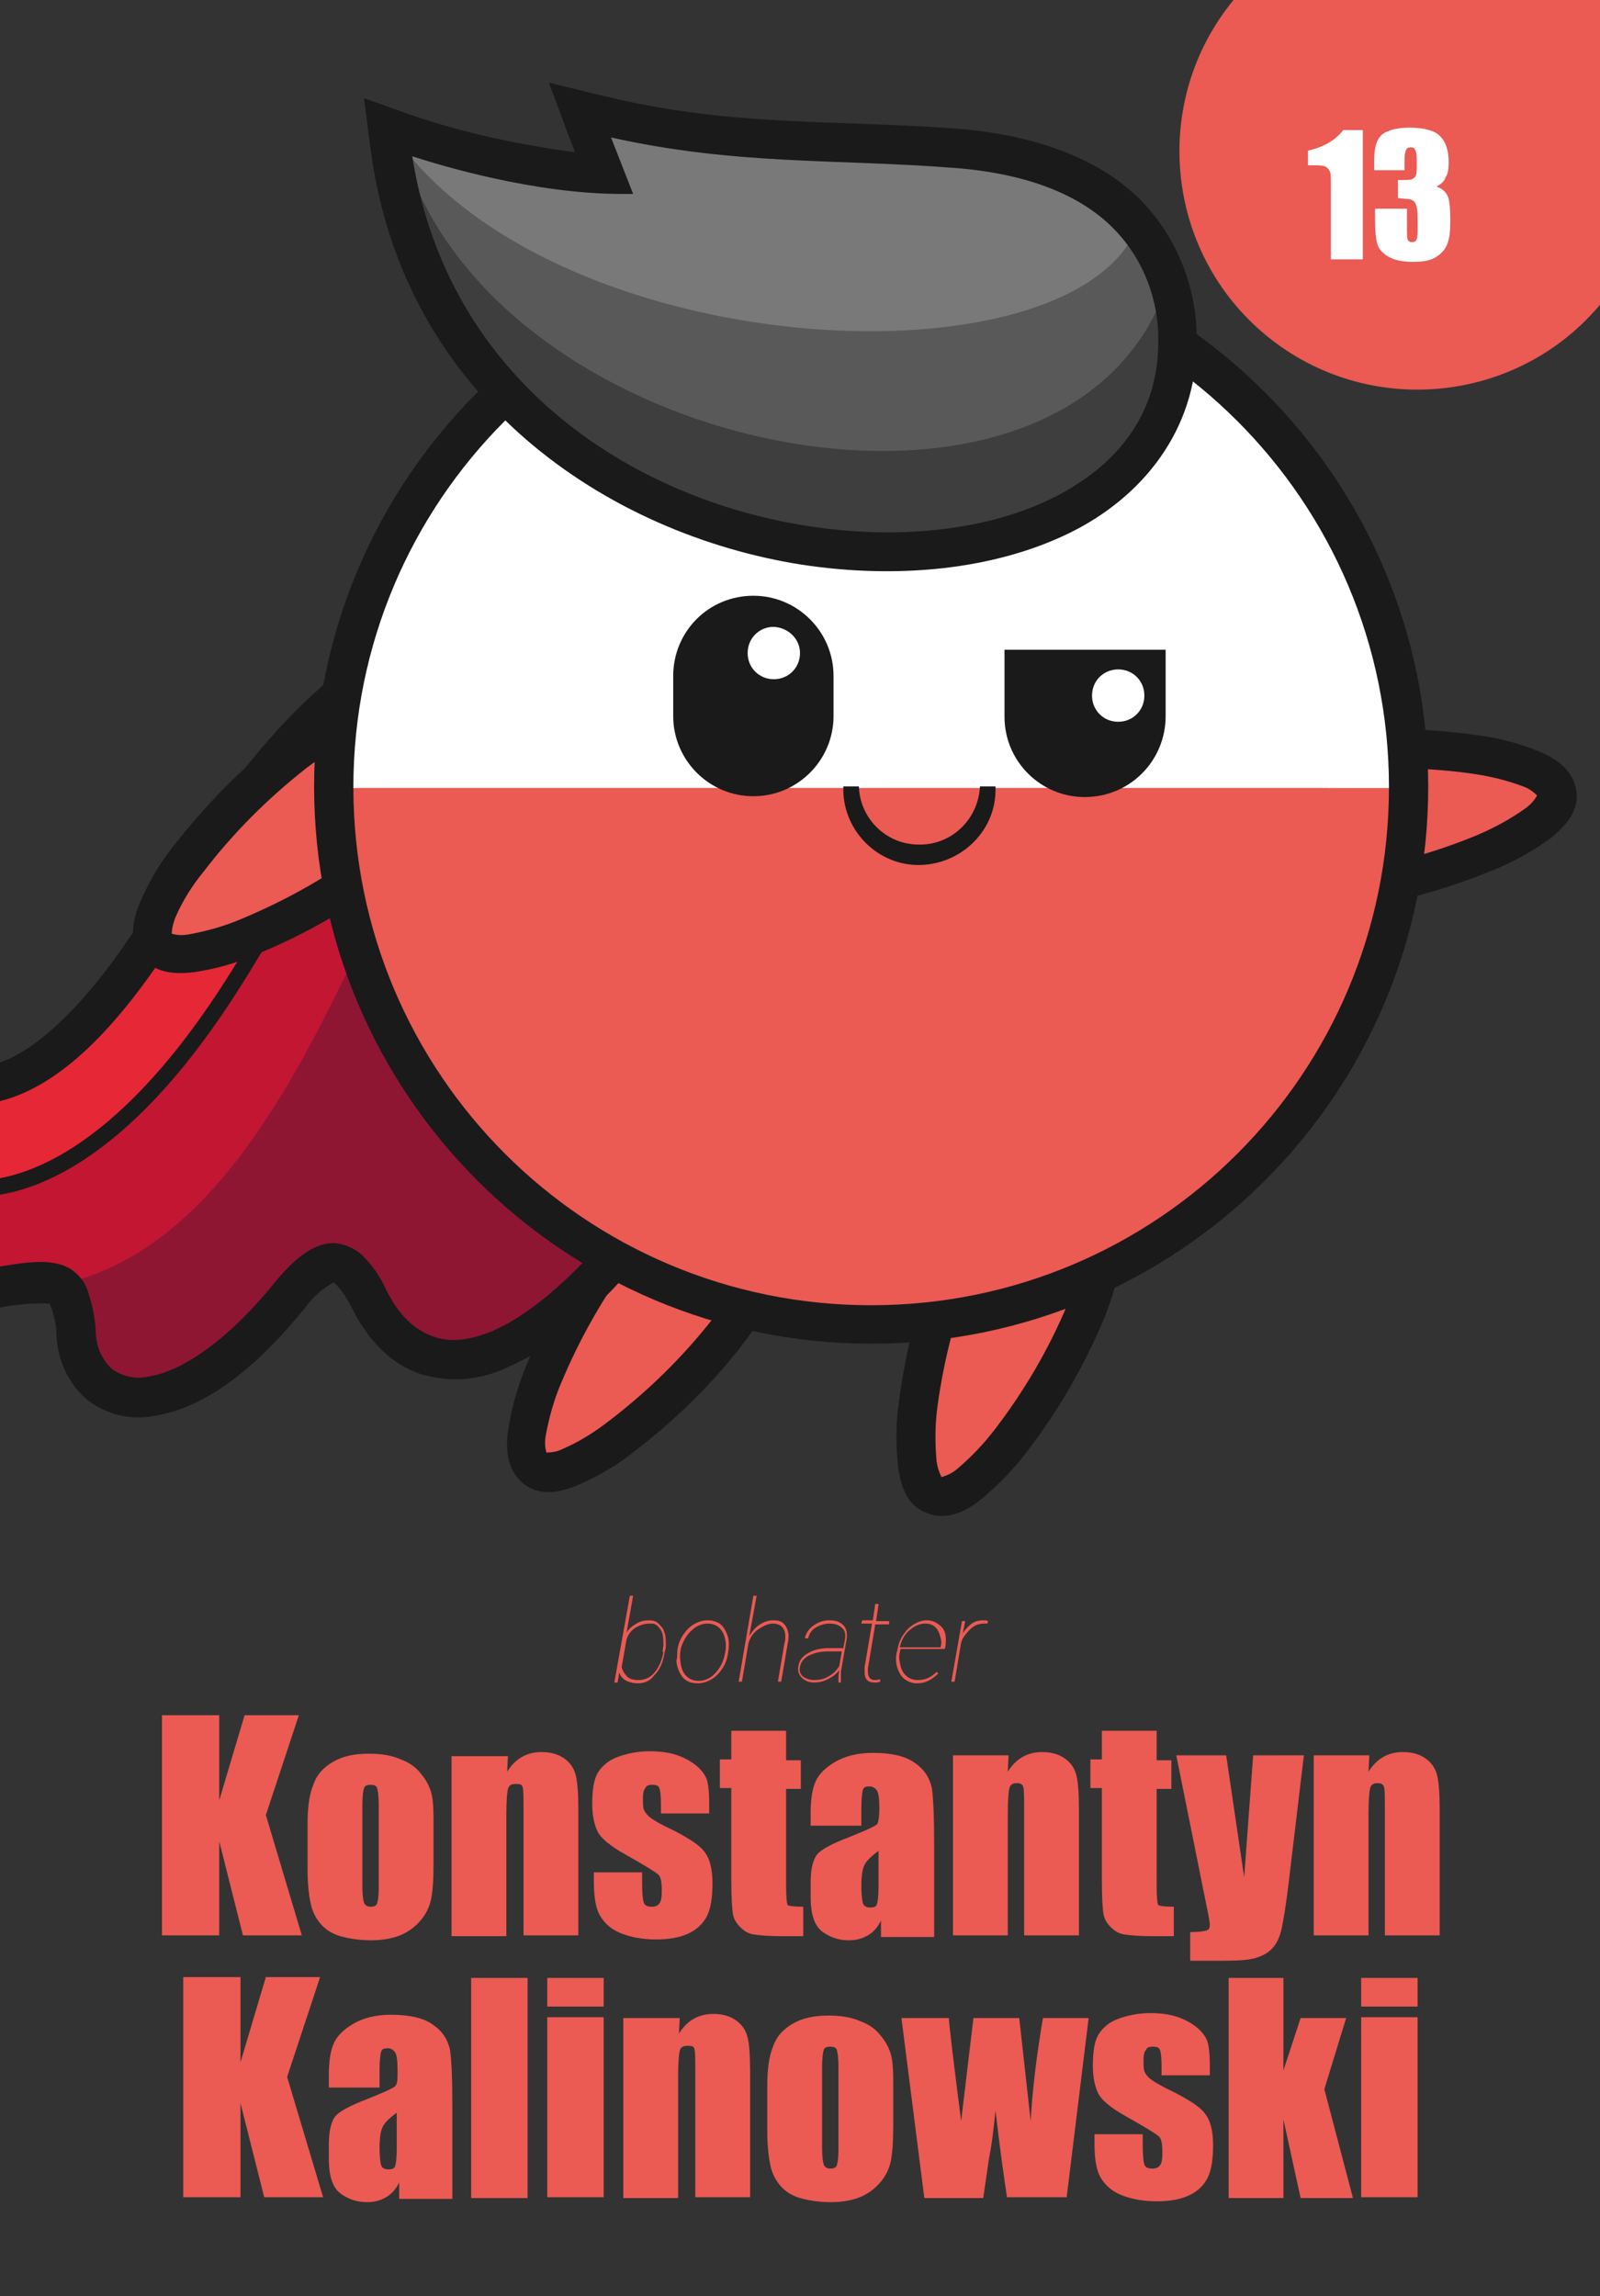 <?xml version="1.0" encoding="utf-8"?>
<!-- Generator: Adobe Illustrator 26.0.1, SVG Export Plug-In . SVG Version: 6.00 Build 0)  -->
<svg version="1.1" id="Слой_1" xmlns="http://www.w3.org/2000/svg" xmlns:xlink="http://www.w3.org/1999/xlink" x="0px" y="0px"
	 viewBox="0 0 195.6 280.6" style="enable-background:new 0 0 195.6 280.6;" xml:space="preserve">
<rect x="0" y="0" width="195.6" height="280.6" fill="#333333" stroke="none"/>
<style type="text/css">
	.st0{clip-path:url(#SVGID_00000099634456704336752030000017193507440079206069_);}
	.st1{clip-path:url(#SVGID_00000080169352078893373830000001952216463573105547_);}
	.st2{fill:#EB5A53;}
	.st3{fill:#1A1A1A;}
	.st4{fill:#C21633;}
	.st5{fill:#8E1632;}
	.st6{fill:#E62736;}
	.st7{fill:#FFFFFF;}
	.st8{fill:#595959;}
	.st9{fill:#797979;}
	.st10{fill:#3E3E3E;}
	.st11{clip-path:url(#SVGID_00000022535147560963288370000005440695377559128723_);fill:#EB5A53;}
	.st12{enable-background:new    ;}
</style>
<g>
	<g>
		<defs>
			<rect id="SVGID_1_" width="195.6" height="280.6"/>
		</defs>
		<clipPath id="SVGID_00000080925267926642353130000017886709404932946824_">
			<use xlink:href="#SVGID_1_"  style="overflow:visible;"/>
		</clipPath>
		<g style="clip-path:url(#SVGID_00000080925267926642353130000017886709404932946824_);">
			<g>
				<defs>
					<rect id="SVGID_00000104672281996702344260000010829498661873893814_" x="-5.5" y="-3.4" width="206.7" height="287.5"/>
				</defs>
				<clipPath id="SVGID_00000017494659179722556100000001840934413563356317_">
					<use xlink:href="#SVGID_00000104672281996702344260000010829498661873893814_"  style="overflow:visible;"/>
				</clipPath>
				<g style="clip-path:url(#SVGID_00000017494659179722556100000001840934413563356317_);">
					<path class="st2" d="M89,162.7c-7,9.1-19.9,19.7-23.7,16.8s3.2-18.1,10.1-27.2s12.4-7.8,15.2-5.7S96,153.5,89,162.7L89,162.7z"
						/>
					<path class="st3" d="M92.1,144.6c-2.3-1.8-5.2-2.4-8-1.8c-3.3,0.7-6.8,3.1-10.5,7.9c-3.8,5.1-7,10.6-9.4,16.5
						c-1,2.5-1.7,5-2.1,7.7c-0.3,2.3-0.1,4.8,1.9,6.4c2,1.6,4.4,1.1,6.6,0.2c2.5-1.1,4.8-2.4,6.9-4.1c5.1-3.9,9.6-8.3,13.5-13.4
						c3.7-4.8,5.1-8.9,5-12.2C95.8,149,94.4,146.4,92.1,144.6L92.1,144.6z M89.2,148.4c1.2,0.8,1.9,2.2,1.9,3.7
						c0.1,1.9-0.7,4.8-4,9.1c-3.7,4.7-7.9,8.8-12.6,12.4c-1.8,1.4-3.7,2.6-5.8,3.5c-0.6,0.3-1.3,0.4-1.9,0.4c-0.2-0.7-0.2-1.3-0.1-2
						c0.4-2.2,1-4.4,1.9-6.5c2.3-5.5,5.2-10.6,8.8-15.4c3.3-4.3,6-5.8,7.8-6.2C86.5,147.2,88,147.5,89.2,148.4L89.2,148.4z"/>
					<path class="st2" d="M132.7,160.4c-4.4,10.6-14.2,24.2-18.5,22.4s-1.7-18.3,2.7-28.9s9.9-10.8,13.2-9.4
						C133.4,145.9,137.1,149.8,132.7,160.4L132.7,160.4z"/>
					<path class="st3" d="M131,142.2c-2.6-1.1-5.6-1-8.2,0.3c-3,1.6-5.8,4.8-8.1,10.4c-2.4,5.9-4,12.1-4.8,18.4
						c-0.4,2.7-0.4,5.3-0.1,8c0.3,2.3,1.1,4.7,3.5,5.6s4.6-0.1,6.4-1.5c2.1-1.7,4-3.6,5.6-5.7c3.9-5,7.1-10.5,9.6-16.4
						c2.3-5.6,2.6-9.9,1.6-13.1C135.7,145.5,133.6,143.3,131,142.2L131,142.2z M129.2,146.6c1.4,0.5,2.4,1.6,2.8,3
						c0.6,1.8,0.6,4.9-1.5,9.8c-2.3,5.5-5.3,10.6-8.9,15.3c-1.4,1.8-2.9,3.4-4.7,4.9c-0.5,0.4-1.1,0.7-1.8,0.9
						c-0.3-0.6-0.5-1.2-0.6-1.9c-0.2-2.2-0.2-4.5,0.1-6.7c0.8-5.9,2.3-11.6,4.5-17.1c2.1-5,4.2-7.1,5.9-8
						C126.3,146,127.8,145.9,129.2,146.6L129.2,146.6z"/>
					<path class="st2" d="M161.7,92c11.4-1.5,28,0.2,28.6,4.8s-15,10.6-26.4,12.2s-14.3-3.2-14.8-6.7S150.4,93.6,161.7,92L161.7,92z
						"/>
					<path class="st3" d="M146.8,102.6c0.4,2.8,2,5.3,4.4,6.9c2.9,1.8,7.1,2.6,13.1,1.8c6.3-0.9,12.5-2.6,18.3-5
						c2.5-1,4.8-2.3,7-3.9c1.8-1.5,3.5-3.3,3.1-5.8s-2.4-3.9-4.6-4.8c-2.5-1-5.1-1.7-7.8-2c-6.3-0.9-12.7-0.9-19-0.1
						c-6,0.8-9.9,2.6-12.2,5.2C147.4,96.9,146.5,99.8,146.8,102.6L146.8,102.6z M151.6,102c-0.3-1.5,0.2-2.9,1.2-4
						c1.3-1.4,3.9-2.9,9.2-3.6c5.9-0.7,11.8-0.7,17.7,0.1c2.2,0.3,4.4,0.8,6.5,1.6c0.6,0.2,1.2,0.6,1.7,1.1
						c-0.3,0.6-0.8,1.1-1.3,1.5c-1.8,1.3-3.8,2.4-5.9,3.3c-5.5,2.3-11.2,3.8-17.1,4.7c-5.3,0.7-8.3-0.1-9.9-1.1
						C152.6,104.7,151.7,103.5,151.6,102L151.6,102z"/>
					<path class="st3" d="M65.2,73.1c-6.1,0.1-12,1.7-17.3,4.7c-13.7,7.6-22.7,22.2-30.5,34.4c-6.1,9.6-12.3,15.8-17.3,17.6
						c-2.2,0.9-4.8,0.9-7,0c-2.4-1-5.2-3.1-8.2-6.8l-3.3-4l-2.9,4.3c-5.4,8.1-6.1,17.9-2.4,25.6s12.5,12.7,23.6,10.9
						c2-0.4,4.1-0.6,6.1-0.5c0.1,0,0-0.1,0.2,0.3c0.4,1.1,0.7,2.3,0.7,3.5c0.1,3,1.4,5.9,3.7,7.9c2.4,1.9,5.4,2.6,8.4,2
						c5.9-1,12-5.4,18.3-13.2c0.9-1.3,2.1-2.3,3.5-3.1c0,0-0.1-0.1,0.3,0.3c0.8,0.8,1.4,1.8,1.9,2.8c2,4,4.8,6.9,8.4,8.1
						c3.6,1.1,7.4,0.8,10.8-0.9c7-3,13.6-9.6,19.8-18c12.5-16.8,23-40.5,22.2-58.8l-0.1-1.8l-1.5-1.1C88.4,76.9,75.9,72.8,65.2,73.1
						z M65.6,80.4c8.4-0.2,18.4,3,31.1,11.9c-0.2,15-9.6,37.2-20.7,52.1c-5.8,7.8-12.1,13.6-16.7,15.6c-2.3,1-4,1.1-5.3,0.6
						s-2.7-1.5-4-4.2c-0.9-1.9-2.1-3.6-3.6-5.1c-1.5-1.4-3.4-2.2-5.5-2.3c-4,0-6.8,2.7-9.4,5.9c-5.6,6.9-10.9,10-13.6,10.5
						c-1.4,0.2-1.9,0-2.2-0.3c-0.7-0.7-1-1.7-1-2.7c-0.1-2.1-0.6-4.2-1.4-6.2c-0.9-1.8-2.4-3.3-4.2-4.1c-3.6-1.4-6.6-0.5-10.3,0.1
						c-8.4,1.4-13.1-1.8-15.5-6.8c-1.9-4.3-2-9.1-0.4-13.5c2.2,2.1,4.7,3.7,7.5,4.9c4,1.6,8.4,1.6,12.4,0.1
						c7.9-2.9,14.6-10.4,21.1-20.7c7.8-12.2,16.5-25.6,27.7-31.8C55.9,82,60.7,80.7,65.6,80.4L65.6,80.4z"/>
					<path class="st4" d="M66.1,76.7c-21.8,0.1-34.6,20.5-45.5,37.5C7.9,134.1-5,141.6-18.1,125.3c-9.4,14-2.1,33.9,17.4,30.7
						c7.3-1.2,10.8-1.8,11.5,6.8c0.8,9.7,11.7,9.4,23.6-5.4c4.7-5.8,8.5-6.4,12.1,0.7c13.3,26.8,55.4-34.6,54-67.8
						C86.9,80.6,75.7,76.7,66.1,76.7z"/>
					<path class="st5" d="M53.2,96.6c-10.4,18.6-20.8,53.7-44.4,60c1.1,1.1,1.8,3,2,6.2c0.8,9.7,11.7,9.4,23.6-5.4
						c4.7-5.8,8.5-6.4,12.1,0.7c13.3,26.8,55.4-34.6,54-67.8C100.5,90.3,69.5,70.9,53.2,96.6L53.2,96.6z"/>
					<path class="st6" d="M26.4,123.4c13.3-19.5,23.6-50,47.2-45.9c-2.5-0.5-5-0.7-7.5-0.7c-21.8,0.1-34.6,20.5-45.5,37.5
						C7.9,134.2-5,141.7-18.1,125.4C-21.2,143.9,1.6,159.7,26.4,123.4L26.4,123.4z"/>
					<path class="st3" d="M65.3,75.8c-5.6,0.1-11.2,1.7-16.1,4.4c-12.8,7.1-21.6,21.2-29.4,33.4c-6.3,9.9-12.6,16.6-18.7,18.8
						c-2.9,1.1-6.1,1.1-9-0.1c-3.1-1.2-6.2-3.7-9.4-7.7l-0.8-1l-0.7,1.1c-4.9,7.3-5.4,16.1-2.2,22.8s10.4,11.1,20.5,9.4
						c3.6-0.6,6.2-0.9,7.7-0.4c0.8,0.3,1.4,0.9,1.7,1.7c0.6,1.4,0.9,3,1,4.5c0,2.3,1,4.4,2.7,6c1.7,1.3,3.9,1.8,6.1,1.4
						c4.7-0.8,10.5-4.7,16.5-12.2c2.2-2.8,4.2-4.1,5.7-4.1c0.9,0,1.7,0.4,2.2,1c1.1,1.1,1.9,2.3,2.5,3.7c1.7,3.5,4,5.7,6.8,6.6
						c2.9,0.8,6,0.6,8.7-0.8c6.1-2.6,12.6-8.9,18.7-17.1c12.1-16.3,22.4-40,21.7-57v-0.5l-0.4-0.3C87.1,79.5,75.3,75.6,65.3,75.8
						L65.3,75.8z M65.4,77.7c9.4-0.2,20.5,3.4,34.1,13.1c0.5,16.2-9.5,39.5-21.3,55.3c-6,8-12.4,14.1-17.9,16.5
						c-2.8,1.2-5.2,1.5-7.4,0.7s-4.1-2.5-5.7-5.7c-0.7-1.6-1.7-3-2.9-4.2c-1-0.9-2.2-1.4-3.5-1.5c-2.5,0-4.8,1.9-7.2,4.8
						c-5.9,7.3-11.5,10.9-15.4,11.5c-1.6,0.4-3.2,0-4.5-0.9c-1.3-1.2-2-2.9-2-4.7c-0.1-1.8-0.5-3.5-1.1-5.2
						c-0.5-1.2-1.5-2.2-2.7-2.7c-2.3-0.9-5.1-0.4-8.7,0.2c-9.4,1.6-15.6-2.4-18.5-8.4c-2.8-5.7-2.5-13.3,1.3-19.8
						c3.1,3.6,6.2,6,9.4,7.2c3.3,1.3,7,1.4,10.4,0.1c6.8-2.5,13.3-9.5,19.7-19.5C29.2,102.6,38,88.7,50.2,82
						C54.8,79.3,60.1,77.9,65.4,77.7L65.4,77.7z"/>
					<path class="st3" d="M69.3,76.2c-4.1,0-8.1,1.1-11.7,3.2C53,82,49,86.2,45.4,91c-7.3,9.7-13.2,22.2-19.8,31.8
						c-12.3,18-23.9,22.8-31.7,21.2s-12.5-9.6-11-18.5l-1.9-0.3c-1.6,9.7,3.6,18.8,12.5,20.7s21.2-3.6,33.7-22
						c6.7-9.8,12.6-22.3,19.7-31.8c3.5-4.7,7.4-8.6,11.7-11.1c4.5-2.6,9.7-3.6,14.8-2.6l0.3-1.9C72.3,76.3,70.8,76.2,69.3,76.2z"/>
					<path class="st2" d="M46.4,105.4c-9.1,7-24.4,13.9-27.2,10.1S26.9,98.8,36,91.8s14-4.4,16.1-1.6S55.5,98.4,46.4,105.4
						L46.4,105.4z"/>
					<path class="st3" d="M54,88.8c-1.7-2.3-4.4-3.7-7.2-3.8c-3.4-0.2-7.4,1.2-12.2,4.9c-5,3.9-9.5,8.5-13.4,13.5
						c-1.7,2.1-3,4.4-4.1,6.9c-0.9,2.2-1.4,4.6,0.2,6.6s4,2.2,6.4,1.9c2.7-0.4,5.2-1.1,7.7-2.2c5.9-2.4,11.4-5.6,16.5-9.4
						c4.8-3.7,7.2-7.2,7.9-10.5C56.4,93.9,55.8,91,54,88.8L54,88.8z M50.2,91.7c0.9,1.1,1.3,2.6,0.9,4c-0.4,1.8-1.9,4.5-6.2,7.8
						c-4.7,3.6-9.9,6.5-15.4,8.8c-2.1,0.9-4.3,1.5-6.5,1.9c-0.7,0.1-1.3,0.1-2-0.1c0-0.7,0.2-1.3,0.4-1.9c0.9-2.1,2.1-4,3.5-5.7
						c3.6-4.7,7.8-8.9,12.5-12.6c4.3-3.3,7.2-4,9.1-4C48,89.8,49.4,90.5,50.2,91.7L50.2,91.7z"/>
					<path class="st3" d="M106.5,28c-37.6,0-68.1,30.5-68.1,68.1s30.5,68.1,68.1,68.1s68.1-30.5,68.1-68.1S144.1,28,106.5,28z
						 M106.5,35.8c33.3,0,60.4,27,60.4,60.4s-27,60.4-60.4,60.4c-33.3,0-60.3-27-60.4-60.3c0-33.3,27-60.3,60.3-60.4
						C106.4,35.8,106.5,35.8,106.5,35.8L106.5,35.8z"/>
					<path class="st7" d="M170.7,96.3c0,35.4-28.8,64.1-64.2,64.1s-64.1-28.8-64.1-64.2s28.8-64.1,64.2-64.1
						c17,0,33.3,6.8,45.4,18.8C164,63,170.8,79.3,170.7,96.3L170.7,96.3z"/>
					<path class="st7" d="M162.6,92.9c0,32.8-26.6,59.3-59.4,59.3s-59.3-26.6-59.3-59.4s26.6-59.3,59.4-59.3
						c15.7,0,30.8,6.3,41.9,17.4C156.3,62.1,162.6,77.2,162.6,92.9z"/>
					<path class="st2" d="M42.5,96.3c-0.4,35.4,27.9,64.5,63.3,64.9c35.4,0.4,64.5-27.9,64.9-63.3c0-0.5,0-1.1,0-1.6
						C170.7,96.3,42.5,96.3,42.5,96.3z"/>
					<path class="st2" d="M44,96.3c1.9,32.7,29.9,57.7,62.6,55.8c30.1-1.7,54.1-25.7,55.8-55.8H44z"/>
					<path class="st3" d="M106.5,30.9c-36,0-65.2,29.2-65.2,65.2s29.2,65.2,65.2,65.2s65.2-29.2,65.2-65.2l0,0
						C171.7,60.1,142.5,30.9,106.5,30.9z M106.5,32.9c34.9,0,63.3,28.3,63.3,63.3s-28.3,63.3-63.3,63.3s-63.3-28.3-63.3-63.3l0,0
						C43.2,61.2,71.5,32.9,106.5,32.9L106.5,32.9z"/>
					<path class="st3" d="M103.1,96.1c-0.2,5.1,3.9,9.5,9,9.6s9.5-3.9,9.6-9c0-0.2,0-0.4,0-0.6h-1.9c-0.2,4.1-3.6,7.3-7.7,7.1
						c-3.9-0.1-7-3.3-7.1-7.1H103.1z"/>
					<path class="st3" d="M92.1,72.8c5.4,0,9.8,4.4,9.8,9.8l0,0v4.9c0,5.4-4.4,9.8-9.8,9.8s-9.8-4.4-9.8-9.8v-4.9
						C82.3,77.2,86.6,72.8,92.1,72.8L92.1,72.8z"/>
					<path class="st7" d="M97.8,79.8c0,1.8-1.4,3.2-3.2,3.2c-1.8,0-3.2-1.4-3.2-3.2c0-1.8,1.4-3.2,3.2-3.2l0,0
						C96.4,76.7,97.8,78.1,97.8,79.8z"/>
					<path class="st3" d="M132.6,97.4c-5.4,0-9.8-4.4-9.8-9.8c0,0,0,0,0-0.1v-8.1h19.7v8.1C142.5,93,138.1,97.4,132.6,97.4
						C132.7,97.4,132.7,97.4,132.6,97.4z"/>
					<path class="st7" d="M139.9,85c0,1.8-1.4,3.2-3.2,3.2s-3.2-1.4-3.2-3.2c0-1.8,1.4-3.2,3.2-3.2l0,0
						C138.5,81.8,139.9,83.2,139.9,85z"/>
					<path class="st3" d="M67.1,10.1l2.5,6.7l0.7,1.8c-6.8-0.9-13.4-2.3-19.9-4.5L44.5,12l0.8,6.2C49.3,48.8,74.4,65.3,98,69
						c11.8,1.8,23.5,0.6,32.6-3.8s15.7-12.7,15.7-23.4c0.1-6.4-2.3-12.6-6.7-17.2c-4.8-4.9-12.4-8.1-22.9-8.9
						c-15.2-1.1-27.2-0.2-42.6-3.9L67.1,10.1z M79.1,20.6c13.4,2.4,24.5,1.8,37,2.7c9.2,0.7,14.8,3.4,18,6.6
						c3.1,3.2,4.7,7.4,4.5,11.8c0,7.8-4.1,13-11.4,16.5s-17.5,4.8-28.1,3.2c-19.4-3-39.4-15.2-45.2-38.2c5.5,1.5,13.9,3.4,21.8,3.3
						h5.4L79.1,20.6z"/>
					<path class="st8" d="M73.2,15.5l2.7,7.3c-12.3,0.1-26.8-5-26.8-5c7.6,57.6,93.4,61.1,93.4,24c0-10.4-6.3-20.8-26.1-22.3
						C101.6,18.4,89.2,19.3,73.2,15.5z"/>
					<path class="st9" d="M73.2,15.5l2.7,7.3c-12.3,0.1-26.8-5-26.8-5c20,26.1,78.9,29.4,89.3,11.3c-3.9-5-10.7-8.7-22-9.5
						C101.6,18.4,89.2,19.3,73.2,15.5L73.2,15.5z"/>
					<path class="st10" d="M49.1,17.7c7.6,57.6,93.4,61.1,93.4,24c0-1.7-0.2-3.4-0.5-5.1C128.2,69.8,59.2,55.2,49.1,17.7L49.1,17.7z
						"/>
					<path class="st3" d="M71.7,14.1l0.6,1.7l2.2,5.9c-11.8-0.3-25.1-4.9-25.1-4.9L48,16.3l0.2,1.5C52,47.1,75.8,62.7,98.5,66.2
						c11.4,1.8,22.5,0.5,30.9-3.6s14.1-11.2,14.1-20.8c0.2-5.6-2-11.1-5.9-15.2c-4.2-4.3-11-7.3-21.1-8c-14.9-1.1-27.2-0.2-43.1-4
						L71.7,14.1z M74.7,16.8c15.3,3.4,27.4,2.6,41.7,3.7c9.7,0.7,16,3.6,19.8,7.5c3.6,3.7,5.5,8.7,5.4,13.8c0,8.9-5.1,15.2-13,19.1
						s-18.7,5.1-29.7,3.4C77.2,61,54.7,46.5,50.4,19.1c3.4,1.1,14.9,4.6,25.6,4.6h1.4L74.7,16.8z"/>
				</g>
			</g>
		</g>
	</g>
	<g>
		<defs>
			<rect id="SVGID_00000030451270286052166980000017788033589683727245_" width="195.6" height="280.6"/>
		</defs>
		<clipPath id="SVGID_00000057112196757992677230000016552649476501681825_">
			<use xlink:href="#SVGID_00000030451270286052166980000017788033589683727245_"  style="overflow:visible;"/>
		</clipPath>
		<path style="clip-path:url(#SVGID_00000057112196757992677230000016552649476501681825_);fill:#EB5A53;" d="M150.8,0h29h16v16
			c0,7,0,14,0,21c-10.2,12.4-28.6,14.2-41,4S140.6,12.4,150.8,0z"/>
	</g>
	<g>
		<defs>
			<rect id="SVGID_00000029029017500274482870000014031467343642261911_" width="195.6" height="280.6"/>
		</defs>
		<clipPath id="SVGID_00000102520701133541459190000009505214302084003457_">
			<use xlink:href="#SVGID_00000029029017500274482870000014031467343642261911_"  style="overflow:visible;"/>
		</clipPath>
	</g>
</g>
<g class="st12">
	<path class="st2" d="M36.5,209.7l-4,12.1l4.4,14.7h-7.2L26.8,225v11.5h-7v-26.9h7v10.4l3.1-10.4H36.5z"/>
	<path class="st2" d="M53,222.3v5.4c0,2-0.1,3.4-0.3,4.4c-0.2,0.9-0.6,1.8-1.3,2.6c-0.7,0.8-1.5,1.4-2.5,1.8c-1,0.4-2.2,0.6-3.5,0.6
		c-1.5,0-2.7-0.2-3.8-0.5c-1-0.3-1.8-0.8-2.4-1.5c-0.6-0.7-1-1.5-1.2-2.4c-0.2-0.9-0.4-2.3-0.4-4.2v-5.6c0-2,0.2-3.6,0.7-4.8
		c0.4-1.2,1.2-2.1,2.4-2.8c1.2-0.7,2.6-1,4.4-1c1.5,0,2.8,0.2,3.9,0.7c1.1,0.4,1.9,1,2.5,1.8c0.6,0.7,1,1.5,1.2,2.2
		S53,220.7,53,222.3z M46.3,220.6c0-1.1-0.1-1.8-0.2-2.1c-0.1-0.3-0.4-0.4-0.8-0.4s-0.7,0.1-0.8,0.4c-0.1,0.3-0.2,1-0.2,2.1v9.9
		c0,1,0.1,1.7,0.2,2c0.1,0.3,0.4,0.5,0.8,0.5c0.4,0,0.7-0.1,0.8-0.4c0.1-0.3,0.2-0.9,0.2-1.9V220.6z"/>
	<path class="st2" d="M62.1,214.5l-0.1,2c0.5-0.8,1.1-1.4,1.8-1.8c0.7-0.4,1.5-0.6,2.4-0.6c1.2,0,2.1,0.3,2.8,0.8s1.2,1.2,1.4,2.1
		c0.2,0.8,0.3,2.2,0.3,4.1v15.4H64v-15.3c0-1.5,0-2.4-0.1-2.8S63.5,218,63,218c-0.5,0-0.8,0.2-0.9,0.6c-0.1,0.4-0.2,1.4-0.2,3.1
		v14.9h-6.7v-22H62.1z"/>
	<path class="st2" d="M86.7,221.6h-5.9v-1.2c0-1-0.1-1.7-0.2-1.9c-0.1-0.3-0.4-0.4-0.9-0.4c-0.4,0-0.7,0.1-0.8,0.4
		c-0.2,0.2-0.3,0.6-0.3,1.1c0,0.7,0,1.2,0.1,1.5c0.1,0.3,0.4,0.7,0.8,1c0.5,0.4,1.4,0.9,2.9,1.6c1.9,1,3.2,1.8,3.8,2.7
		c0.6,0.8,0.9,2.1,0.9,3.7c0,1.8-0.2,3.1-0.7,4.1c-0.5,0.9-1.2,1.6-2.3,2.1c-1.1,0.5-2.4,0.7-3.9,0.7c-1.7,0-3.2-0.3-4.4-0.8
		s-2-1.3-2.5-2.2c-0.5-0.9-0.7-2.3-0.7-4.1v-1.1h5.9v1.4c0,1.2,0.1,2,0.2,2.3s0.4,0.5,0.9,0.5c0.5,0,0.8-0.1,1-0.4
		c0.2-0.2,0.3-0.7,0.3-1.5c0-1.1-0.1-1.7-0.4-2c-0.3-0.3-1.6-1.1-3.9-2.4c-2-1.1-3.2-2.1-3.6-3c-0.4-0.9-0.6-2-0.6-3.2
		c0-1.8,0.2-3.1,0.7-3.9c0.5-0.8,1.3-1.5,2.4-1.9s2.4-0.7,3.9-0.7c1.5,0,2.7,0.2,3.7,0.6c1,0.4,1.8,0.9,2.4,1.5s0.9,1.2,1,1.7
		s0.2,1.3,0.2,2.4V221.6z"/>
	<path class="st2" d="M96.1,211.6v3.5h1.8v3.5h-1.8v11.8c0,1.5,0.1,2.3,0.2,2.4s0.8,0.2,1.9,0.2v3.6h-2.7c-1.5,0-2.6-0.1-3.3-0.2
		c-0.7-0.1-1.2-0.4-1.7-0.9c-0.5-0.5-0.8-1-0.9-1.6c-0.1-0.6-0.2-2-0.2-4.2v-11.2h-1.4v-3.5h1.4v-3.5H96.1z"/>
	<path class="st2" d="M105.4,223.1h-6.3v-1.5c0-1.7,0.2-3,0.6-3.9c0.4-0.9,1.2-1.7,2.4-2.4s2.7-1.1,4.6-1.1c2.3,0,4,0.4,5.1,1.2
		c1.2,0.8,1.8,1.8,2.1,3c0.2,1.2,0.3,3.6,0.3,7.2v11.1h-6.5v-2c-0.4,0.8-0.9,1.4-1.6,1.8s-1.4,0.6-2.3,0.6c-1.2,0-2.2-0.3-3.2-1
		c-1-0.7-1.5-2.1-1.5-4.3v-1.8c0-1.6,0.3-2.8,0.8-3.4s1.8-1.3,3.9-2.1c2.2-0.9,3.4-1.4,3.5-1.7s0.2-0.9,0.2-1.8
		c0-1.2-0.1-1.9-0.3-2.2c-0.2-0.3-0.5-0.5-0.9-0.5c-0.5,0-0.7,0.1-0.8,0.4c-0.1,0.3-0.2,1.1-0.2,2.3V223.1z M107.5,226.1
		c-1.1,0.8-1.7,1.4-1.9,2c-0.2,0.5-0.3,1.3-0.3,2.3c0,1.1,0.1,1.9,0.2,2.2s0.4,0.5,0.9,0.5c0.4,0,0.7-0.1,0.8-0.4
		c0.1-0.3,0.2-0.9,0.2-2.1V226.1z"/>
	<path class="st2" d="M123.3,214.5l-0.1,2c0.5-0.8,1.1-1.4,1.8-1.8c0.7-0.4,1.5-0.6,2.4-0.6c1.2,0,2.1,0.3,2.8,0.8s1.2,1.2,1.4,2.1
		c0.2,0.8,0.3,2.2,0.3,4.1v15.4h-6.7v-15.3c0-1.5,0-2.4-0.1-2.8s-0.4-0.5-0.8-0.5c-0.5,0-0.8,0.2-0.9,0.6c-0.1,0.4-0.2,1.4-0.2,3.1
		v14.9h-6.7v-22H123.3z"/>
</g>
<g class="st12">
	<path class="st2" d="M141.4,211.6v3.5h1.8v3.5h-1.8v11.8c0,1.5,0.1,2.3,0.2,2.4s0.8,0.2,1.9,0.2v3.6h-2.7c-1.5,0-2.6-0.1-3.3-0.2
		c-0.7-0.1-1.2-0.4-1.7-0.9c-0.5-0.5-0.8-1-0.9-1.6c-0.1-0.6-0.2-2-0.2-4.2v-11.2h-1.4v-3.5h1.4v-3.5H141.4z"/>
</g>
<g class="st12">
	<path class="st2" d="M159.4,214.5l-1.9,15.9c-0.3,2.5-0.6,4.2-0.8,5.2c-0.2,0.9-0.5,1.7-1,2.3s-1.1,1-2,1.3
		c-0.8,0.3-2.2,0.4-4.1,0.4h-4.1v-3.5c1,0,1.7-0.1,2-0.2c0.3-0.1,0.4-0.3,0.4-0.7c0-0.2-0.1-0.9-0.4-2.3l-3.7-18.4h6.1l2.2,14.9
		l1.1-14.9H159.4z"/>
	<path class="st2" d="M167.4,214.5l-0.1,2c0.5-0.8,1.1-1.4,1.8-1.8c0.7-0.4,1.5-0.6,2.4-0.6c1.2,0,2.1,0.3,2.8,0.8s1.2,1.2,1.4,2.1
		c0.2,0.8,0.3,2.2,0.3,4.1v15.4h-6.7v-15.3c0-1.5,0-2.4-0.1-2.8s-0.4-0.5-0.8-0.5c-0.5,0-0.8,0.2-0.9,0.6c-0.1,0.4-0.2,1.4-0.2,3.1
		v14.9h-6.7v-22H167.4z"/>
</g>
<g class="st12">
	<path class="st2" d="M39.1,241.7l-4,12.1l4.4,14.7h-7.2L29.4,257v11.5h-7v-26.9h7v10.4l3.1-10.4H39.1z"/>
	<path class="st2" d="M46.5,255.1h-6.3v-1.5c0-1.7,0.2-3,0.6-3.9c0.4-0.9,1.2-1.7,2.4-2.4c1.2-0.7,2.7-1.1,4.6-1.1
		c2.3,0,4,0.4,5.1,1.2c1.2,0.8,1.8,1.8,2.1,3c0.2,1.2,0.3,3.6,0.3,7.2v11.1h-6.5v-2c-0.4,0.8-0.9,1.4-1.6,1.8s-1.4,0.6-2.3,0.6
		c-1.2,0-2.2-0.3-3.2-1c-1-0.7-1.5-2.1-1.5-4.3v-1.8c0-1.6,0.3-2.8,0.8-3.4c0.5-0.6,1.8-1.3,3.9-2.1c2.2-0.9,3.4-1.4,3.5-1.7
		c0.2-0.3,0.2-0.9,0.2-1.8c0-1.2-0.1-1.9-0.3-2.2c-0.2-0.3-0.5-0.5-0.9-0.5c-0.5,0-0.7,0.1-0.8,0.4c-0.1,0.3-0.2,1.1-0.2,2.3V255.1z
		 M48.6,258.1c-1.1,0.8-1.7,1.4-1.9,2c-0.2,0.5-0.3,1.3-0.3,2.3c0,1.1,0.1,1.9,0.2,2.2s0.4,0.5,0.9,0.5c0.4,0,0.7-0.1,0.8-0.4
		c0.1-0.3,0.2-0.9,0.2-2.1V258.1z"/>
	<path class="st2" d="M64.5,241.7v26.9h-6.9v-26.9H64.5z"/>
	<path class="st2" d="M73.8,241.7v3.5h-6.9v-3.5H73.8z M73.8,246.5v22h-6.9v-22H73.8z"/>
	<path class="st2" d="M83.1,246.5l-0.1,2c0.5-0.8,1.1-1.4,1.8-1.8c0.7-0.4,1.5-0.6,2.4-0.6c1.2,0,2.1,0.3,2.8,0.8s1.2,1.2,1.4,2.1
		c0.2,0.8,0.3,2.2,0.3,4.1v15.4H85v-15.3c0-1.5,0-2.4-0.1-2.8S84.5,250,84,250c-0.5,0-0.8,0.2-0.9,0.6c-0.1,0.4-0.2,1.4-0.2,3.1
		v14.9h-6.7v-22H83.1z"/>
	<path class="st2" d="M109.2,254.3v5.4c0,2-0.1,3.4-0.3,4.4c-0.2,0.9-0.6,1.8-1.3,2.6c-0.7,0.8-1.5,1.4-2.5,1.8
		c-1,0.4-2.2,0.6-3.5,0.6c-1.5,0-2.7-0.2-3.8-0.5c-1-0.3-1.8-0.8-2.4-1.5c-0.6-0.7-1-1.5-1.2-2.4c-0.2-0.9-0.4-2.3-0.4-4.2v-5.6
		c0-2,0.2-3.6,0.7-4.8c0.4-1.2,1.2-2.1,2.4-2.8c1.2-0.7,2.6-1,4.4-1c1.5,0,2.8,0.2,3.9,0.7c1.1,0.4,1.9,1,2.5,1.8
		c0.6,0.7,1,1.5,1.2,2.2S109.2,252.7,109.2,254.3z M102.5,252.6c0-1.1-0.1-1.8-0.2-2.1c-0.1-0.3-0.4-0.4-0.8-0.4s-0.7,0.1-0.8,0.4
		c-0.1,0.3-0.2,1-0.2,2.1v9.9c0,1,0.1,1.7,0.2,2c0.1,0.3,0.4,0.5,0.8,0.5c0.4,0,0.7-0.1,0.8-0.4s0.2-0.9,0.2-1.9V252.6z"/>
	<path class="st2" d="M133.1,246.5l-2.7,22h-7.3c-0.4-2.7-0.9-6.2-1.4-10.6c-0.2,1.9-0.4,3.9-0.8,5.9l-0.7,4.8H113l-2.8-22h5.8
		c0,0.6,0.5,4.8,1.5,12.6c0.1-0.8,0.6-5,1.5-12.6h5.6l1.4,12.6c0.2-3.7,0.7-7.9,1.5-12.6H133.1z"/>
	<path class="st2" d="M147.9,253.6h-5.9v-1.2c0-1-0.1-1.7-0.2-1.9c-0.1-0.3-0.4-0.4-0.9-0.4c-0.4,0-0.7,0.1-0.8,0.4
		c-0.2,0.2-0.3,0.6-0.3,1.1c0,0.7,0,1.2,0.1,1.5c0.1,0.3,0.4,0.7,0.8,1s1.4,0.9,2.9,1.6c1.9,1,3.2,1.8,3.8,2.7
		c0.6,0.8,0.9,2.1,0.9,3.7c0,1.8-0.2,3.1-0.7,4.1c-0.5,0.9-1.2,1.6-2.3,2.1c-1.1,0.5-2.4,0.7-3.9,0.7c-1.7,0-3.2-0.3-4.4-0.8
		s-2-1.3-2.5-2.2c-0.5-0.9-0.7-2.3-0.7-4.1v-1.1h5.9v1.4c0,1.2,0.1,2,0.2,2.3s0.4,0.5,0.9,0.5c0.5,0,0.8-0.1,1-0.4
		c0.2-0.2,0.3-0.7,0.3-1.5c0-1.1-0.1-1.7-0.4-2c-0.3-0.3-1.6-1.1-3.9-2.4c-2-1.1-3.2-2.1-3.6-3c-0.4-0.9-0.6-2-0.6-3.2
		c0-1.8,0.2-3.1,0.7-3.9c0.5-0.8,1.3-1.5,2.4-1.9s2.4-0.7,3.9-0.7c1.5,0,2.7,0.2,3.7,0.6c1,0.4,1.8,0.9,2.4,1.5s0.9,1.2,1,1.7
		s0.2,1.3,0.2,2.4V253.6z"/>
	<path class="st2" d="M164.6,246.5l-2.7,8.8l3.5,13.3H159l-2.1-9.6l0,9.6h-6.7v-26.9h6.7l0,11.3l2.1-6.4H164.6z"/>
	<path class="st2" d="M173.3,241.7v3.5h-6.9v-3.5H173.3z M173.3,246.5v22h-6.9v-22H173.3z"/>
</g>
<g class="st12">
	<path class="st2" d="M78,205.7c-0.5,0-1-0.1-1.4-0.3s-0.7-0.5-0.9-1l-0.2,1.2h-0.4L77,195h0.4l-0.8,4.5c0.3-0.5,0.7-0.8,1.2-1.1
		s1-0.4,1.5-0.4c0.5,0,0.9,0.1,1.2,0.4s0.6,0.6,0.7,1c0.2,0.5,0.2,1,0.2,1.5c0,0.3,0,0.6-0.1,0.8l-0.1,0.5c-0.2,1.1-0.6,1.9-1.2,2.5
		C79.5,205.4,78.8,205.7,78,205.7z M81,201.8l0.1-0.7c0-0.5,0-1-0.1-1.4s-0.3-0.7-0.6-1s-0.6-0.3-1-0.3c-0.6,0-1.2,0.2-1.7,0.5
		s-0.9,0.8-1.1,1.4l-0.6,3.4c0.1,0.5,0.4,0.9,0.7,1.2s0.8,0.4,1.4,0.4c0.7,0,1.4-0.3,1.9-0.9c0.5-0.6,0.9-1.4,1.1-2.5L81,201.8z"/>
	<path class="st2" d="M82.8,201.7c0.1-0.7,0.3-1.3,0.7-1.9s0.8-1,1.3-1.3c0.5-0.3,1.1-0.5,1.7-0.5c0.5,0,0.9,0.1,1.3,0.3
		s0.7,0.6,0.9,1c0.2,0.4,0.4,0.9,0.4,1.5c0,0.3,0,0.7-0.1,1.2c-0.1,0.7-0.3,1.3-0.7,1.9s-0.8,1-1.3,1.3c-0.5,0.3-1.1,0.5-1.7,0.5
		c-0.5,0-1-0.1-1.3-0.3c-0.4-0.2-0.7-0.6-0.9-1c-0.2-0.4-0.4-0.9-0.4-1.5C82.8,202.6,82.8,202.2,82.8,201.7z M83.2,203.2
		c0.1,0.7,0.3,1.2,0.7,1.6c0.4,0.4,0.9,0.6,1.5,0.6c0.7,0,1.4-0.3,1.9-0.8s1-1.2,1.2-2c0.2-0.7,0.3-1.4,0.2-2
		c-0.1-0.7-0.3-1.2-0.7-1.6c-0.4-0.4-0.9-0.6-1.5-0.6c-0.7,0-1.4,0.3-1.9,0.8c-0.6,0.5-1,1.2-1.3,2
		C83.1,201.9,83.1,202.5,83.2,203.2z"/>
	<path class="st2" d="M91.6,199.9c0.4-0.6,0.8-1.1,1.3-1.4c0.5-0.3,1-0.5,1.6-0.5c0.6,0,1,0.1,1.3,0.4s0.5,0.7,0.6,1.3
		c0,0.3,0,0.7-0.1,1.1l-0.8,4.7h-0.4l0.8-4.7c0.1-0.3,0.1-0.6,0.1-0.9c0-0.5-0.2-0.9-0.4-1.1s-0.6-0.4-1.1-0.4
		c-0.6,0-1.2,0.3-1.8,0.7s-1,1-1.2,1.7l-0.8,4.7h-0.4l1.8-10.5h0.4L91.6,199.9z"/>
	<path class="st2" d="M102.5,205.5c0-0.4,0-0.9,0.1-1.4c-0.4,0.5-0.8,0.8-1.4,1.1s-1.1,0.4-1.7,0.4c-0.6,0-1.1-0.2-1.5-0.6
		s-0.5-0.9-0.4-1.4c0.1-0.7,0.5-1.2,1.2-1.6s1.5-0.6,2.5-0.6h1.8l0.2-1.1c0.1-0.6,0-1.1-0.4-1.4c-0.3-0.3-0.8-0.5-1.5-0.5
		c-0.6,0-1.2,0.2-1.7,0.5c-0.5,0.3-0.8,0.8-0.9,1.3l-0.4,0c0.1-0.6,0.5-1.2,1.1-1.6s1.2-0.6,1.9-0.6c0.8,0,1.3,0.2,1.7,0.6
		c0.4,0.4,0.5,1,0.4,1.7l-0.7,4l0,0.5c0,0.2,0,0.5,0,0.7l0,0.1H102.5z M99.5,205.3c0.6,0,1.2-0.1,1.7-0.4c0.6-0.3,1-0.7,1.4-1.3
		l0.3-1.8h-1.7c-0.9,0-1.7,0.2-2.3,0.5c-0.6,0.3-1,0.8-1.1,1.4c-0.1,0.5,0,0.8,0.3,1.1S99,205.3,99.5,205.3z"/>
	<path class="st2" d="M107.4,196.1l-0.3,2h1.6l0,0.4H107l-0.9,5.4l0,0.4c0,0.3,0.1,0.6,0.2,0.7c0.1,0.2,0.4,0.3,0.6,0.3
		c0.1,0,0.4,0,0.7-0.1l0,0.3c-0.2,0.1-0.5,0.1-0.7,0.1c-0.8,0-1.2-0.4-1.2-1.2c0-0.2,0-0.5,0-0.7l0.9-5.3h-1.3l0.1-0.4h1.3l0.3-2
		H107.4z"/>
	<path class="st2" d="M112.1,205.7c-0.6,0-1.1-0.2-1.5-0.5c-0.4-0.3-0.7-0.8-0.9-1.4c-0.2-0.6-0.2-1.2-0.1-1.8l0.1-0.3
		c0.1-0.7,0.3-1.3,0.7-1.9c0.4-0.6,0.8-1,1.3-1.3s1-0.5,1.6-0.5c0.7,0,1.3,0.3,1.8,0.8s0.6,1.3,0.5,2.1l0,0.2l-0.1,0.4h-5.4
		l-0.1,0.4c-0.1,0.4-0.1,0.8,0,1.2c0.1,0.7,0.3,1.2,0.7,1.6c0.4,0.4,0.9,0.6,1.5,0.6c0.9,0,1.6-0.3,2.3-1l0.2,0.2
		C113.9,205.3,113.1,205.7,112.1,205.7z M113.1,198.4c-0.7,0-1.3,0.3-1.9,0.8c-0.6,0.5-1,1.2-1.2,2.1h5l0-0.1c0.1-0.3,0.1-0.7,0-1
		c-0.1-0.5-0.3-1-0.6-1.3C114,198.5,113.6,198.4,113.1,198.4z"/>
	<path class="st2" d="M120.7,198.4l-0.4,0c-0.6,0-1.2,0.2-1.7,0.7c-0.5,0.5-0.9,1-1.1,1.6l-0.8,4.8h-0.4l1.3-7.4h0.4l-0.3,1.5
		c0.3-0.5,0.7-0.9,1.1-1.2c0.4-0.3,0.9-0.4,1.5-0.4c0.2,0,0.3,0,0.5,0.1L120.7,198.4z"/>
</g>
<g class="st12">
	<path class="st7" d="M166.6,15.9v15.8h-3.9v-8.5c0-1.2,0-2-0.1-2.2s-0.2-0.4-0.5-0.6s-0.9-0.2-1.8-0.2h-0.4v-1.8
		c1.9-0.4,3.4-1.3,4.3-2.5H166.6z"/>
	<path class="st7" d="M175.6,22.8c0.6,0.2,1,0.5,1.3,1c0.3,0.5,0.4,1.5,0.4,3.2c0,1.3-0.1,2.2-0.4,2.9c-0.3,0.7-0.8,1.2-1.5,1.6
		s-1.6,0.5-2.7,0.5c-1.2,0-2.2-0.2-2.9-0.6s-1.2-0.9-1.4-1.5s-0.3-1.7-0.3-3.2v-1.2h3.9V28c0,0.7,0,1.1,0.1,1.3
		c0.1,0.2,0.3,0.3,0.5,0.3c0.3,0,0.5-0.1,0.6-0.4s0.1-0.8,0.1-1.8v-1.1c0-0.6-0.1-1-0.2-1.3s-0.3-0.5-0.6-0.6
		c-0.3-0.1-0.8-0.1-1.6-0.2V22c0.9,0,1.5,0,1.7-0.1c0.2-0.1,0.4-0.2,0.5-0.5s0.1-0.6,0.1-1.1v-0.9c0-0.6-0.1-0.9-0.2-1.1
		c-0.1-0.2-0.3-0.3-0.5-0.3c-0.3,0-0.5,0.1-0.6,0.3c-0.1,0.2-0.2,0.6-0.2,1.2v1.3H168v-1.3c0-1.5,0.3-2.5,1-3.1
		c0.7-0.5,1.8-0.8,3.3-0.8c1.9,0,3.2,0.4,3.8,1.1c0.7,0.7,1,1.8,1,3.1c0,0.9-0.1,1.5-0.4,1.9C176.6,22.1,176.2,22.5,175.6,22.8z"/>
</g>
</svg>
